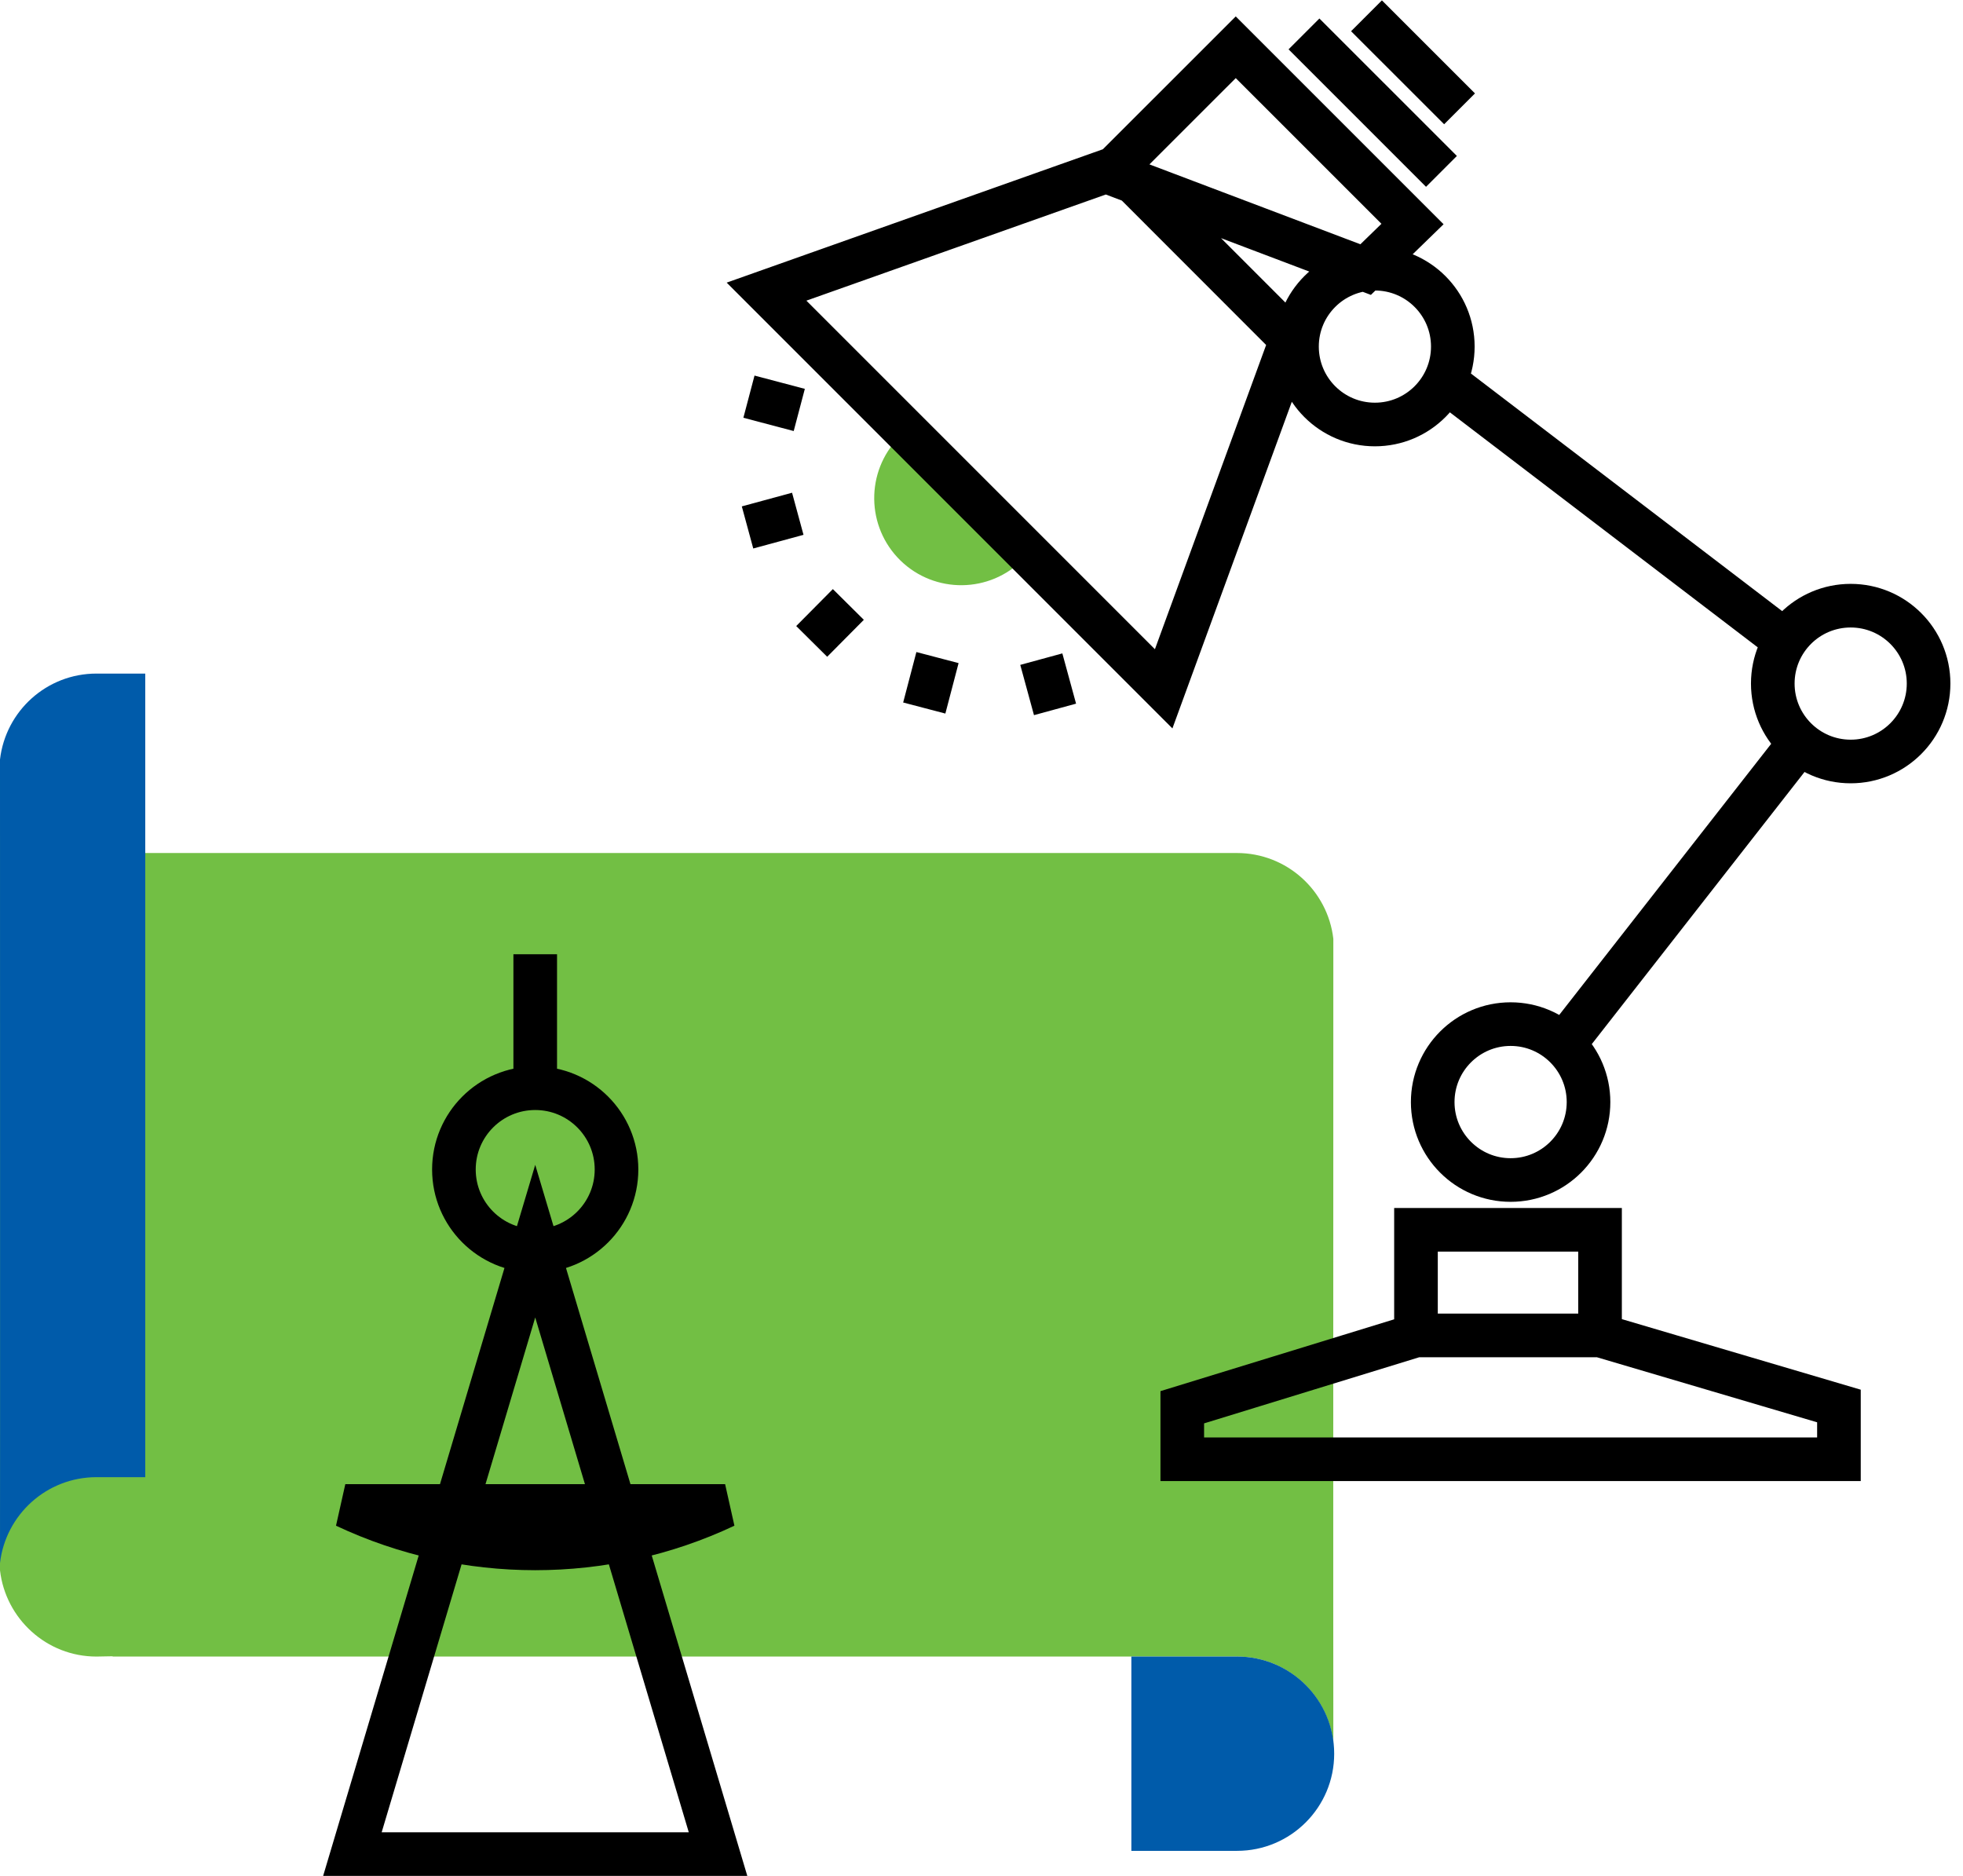 <svg width="90" height="86" viewBox="0 0 90 86" fill="none" xmlns="http://www.w3.org/2000/svg">
<path fill-rule="evenodd" clip-rule="evenodd" d="M48.566 39.106H56.709C58.995 39.106 60.875 40.826 61.131 43.04C61.131 44.255 61.123 77.901 61.131 79.881C60.875 77.666 58.995 75.944 56.709 75.944H5.165V75.93L4.421 75.944C2.136 75.944 0.257 74.21 0 71.993C0 70.784 0.007 37.133 0 35.153C0.257 37.37 2.136 39.09 4.421 39.09H5.437V39.106H53.011H48.566Z" fill="#72BF44"/>
<path fill-rule="evenodd" clip-rule="evenodd" d="M51.871 75.943H56.715C59.177 75.943 61.17 77.937 61.17 80.398C61.17 82.859 59.177 84.851 56.715 84.851H51.871V75.943Z" fill="#005BAA"/>
<path fill-rule="evenodd" clip-rule="evenodd" d="M6.66 67.72H4.422C2.137 67.72 0.258 69.44 0 71.656C0.008 69.679 0 36.028 0 34.818C0.258 32.6 2.137 30.88 4.422 30.88H6.66V67.72Z" fill="#005BAA"/>
<path d="M16.157 85L24.539 56.9L32.921 85H16.157ZM28.266 53.614C28.266 55.675 26.598 57.343 24.539 57.343C22.48 57.343 20.811 55.675 20.811 53.614C20.811 51.556 22.48 49.888 24.539 49.888C26.598 49.888 28.266 51.556 28.266 53.614ZM24.539 49.45V43.747V49.45ZM15.832 69.04C21.33 71.633 27.747 71.633 33.245 69.04H15.832ZM37.215 29.405L38.895 27.711L37.215 29.405ZM34.273 24.18L36.577 23.554L34.273 24.18ZM34.338 18.185L36.645 18.794L34.338 18.185ZM48.371 32.522L47.742 30.218L48.371 32.522ZM42.376 32.459L42.982 30.146L42.376 32.459Z" stroke="black" stroke-width="2"/>
<path fill-rule="evenodd" clip-rule="evenodd" d="M41.213 20.052C39.677 21.628 39.708 24.154 41.284 25.696C42.861 27.232 45.386 27.202 46.924 25.627L41.213 20.052Z" fill="#72BF44"/>
<path d="M66.918 4.989L62.651 0.724L66.918 4.989ZM66.088 7.857L59.785 1.555L66.088 7.857ZM50.898 7.923L56.657 2.167L64.761 10.27L62.612 12.359L50.898 7.923ZM35.144 13.37L51.297 7.644L59.208 15.56L53.352 31.578L35.144 13.37V13.37ZM82.43 34.156L71.666 47.924L82.43 34.156ZM65.891 17.2L81.797 29.341L65.891 17.2ZM84.312 64.457L73.359 61.222H64.92L54.205 64.515V66.898H84.312V64.515V64.457V64.457ZM88.422 31.337C88.422 33.31 86.822 34.91 84.85 34.91C82.877 34.91 81.279 33.31 81.279 31.337C81.279 29.363 82.877 27.767 84.85 27.767C86.822 27.767 88.422 29.363 88.422 31.337ZM66.609 15.888C66.609 17.863 65.01 19.461 63.037 19.461C61.064 19.461 59.465 17.863 59.465 15.888C59.465 13.916 61.064 12.318 63.037 12.318C65.01 12.318 66.609 13.916 66.609 15.888ZM64.92 61.222V56.379H73.359V61.222H64.92ZM72.831 50.524C72.831 52.498 71.231 54.097 69.259 54.097C67.287 54.097 65.687 52.498 65.687 50.524C65.687 48.55 67.287 46.95 69.259 46.95C71.231 46.95 72.831 48.55 72.831 50.524Z" stroke="black" stroke-width="2"/>
</svg>

